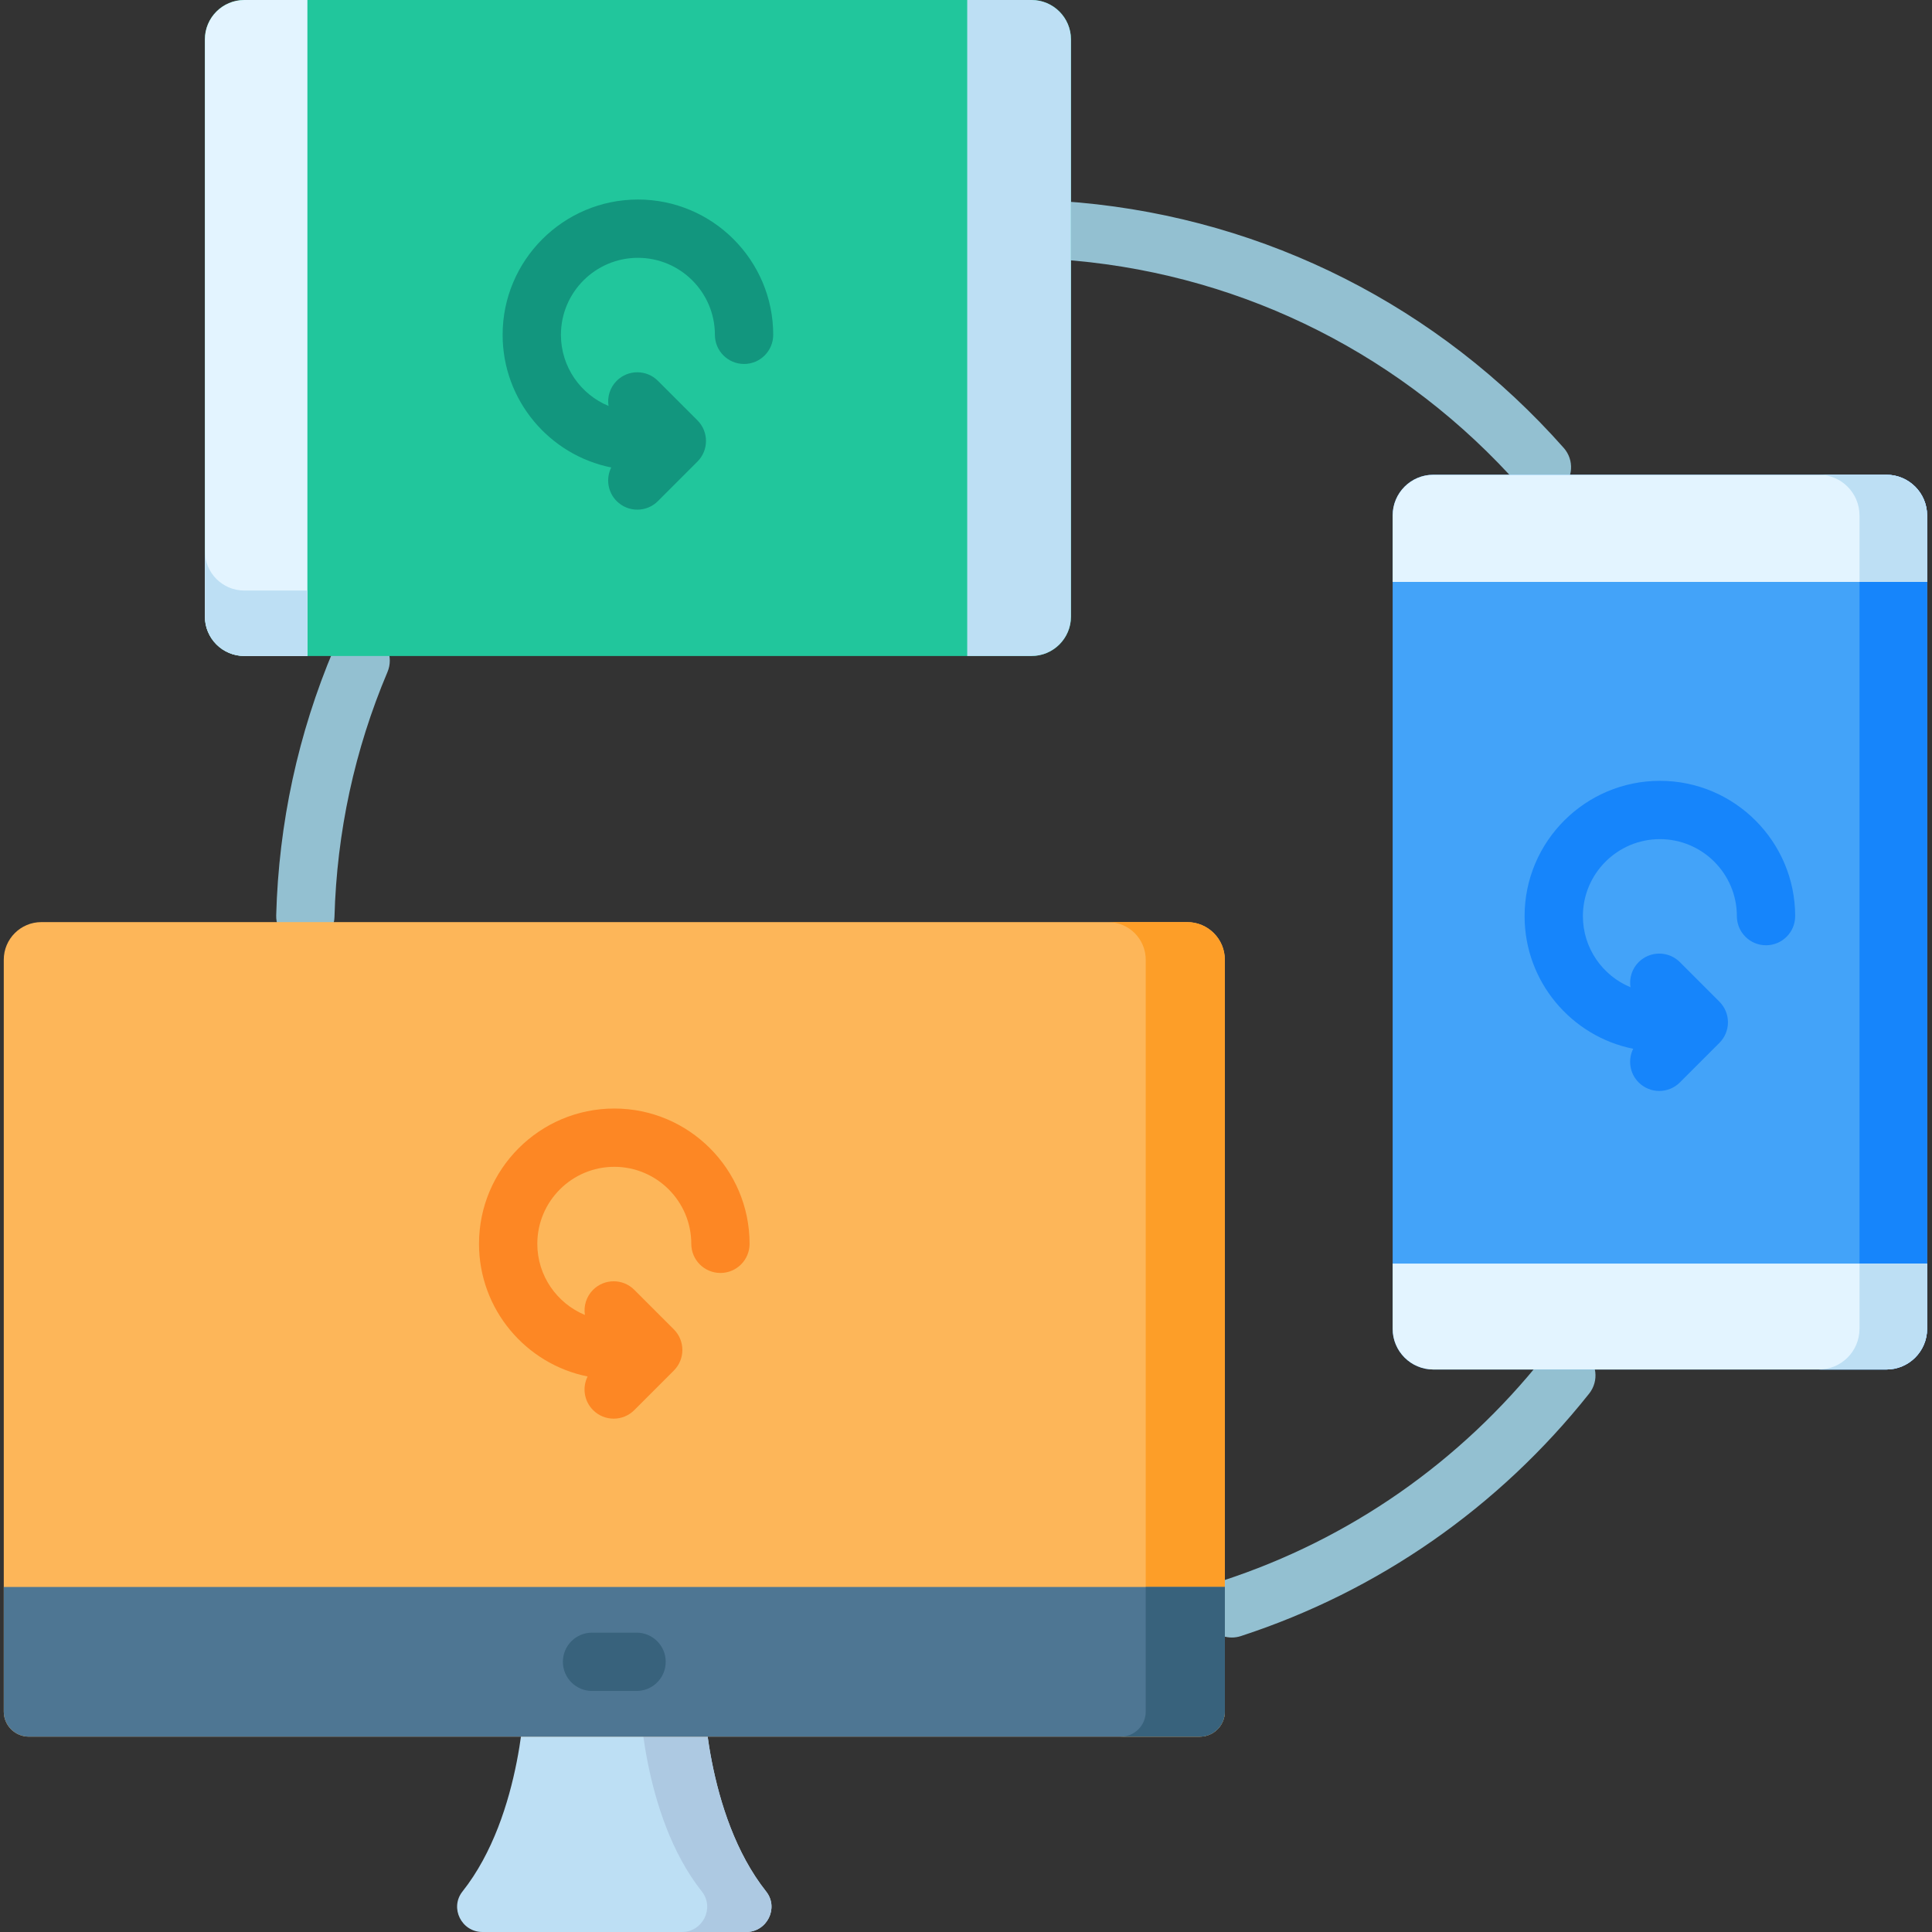 <svg height="512pt" viewBox="-1 0 512 512" width="512pt" xmlns="http://www.w3.org/2000/svg"><rect x="-1" y="0" width="512" height="512" fill="#333333" stroke="none"/><path d="m325.453 433.961c-3.254 0-6.281-2.07-7.344-5.332-1.324-4.059.891-8.418 4.949-9.742 33.535-10.941 62.922-31.406 84.988-59.184 2.656-3.34 7.516-3.898 10.855-1.242 3.34 2.652 3.898 7.512 1.242 10.855-23.957 30.156-55.871 52.375-92.297 64.262-.793.258-1.602.383-2.395.383zm-245.531-183.449c-.07 0-.145 0-.215 0-4.266-.117-7.629-3.672-7.512-7.938.668-24.426 5.805-48.152 15.262-70.516 1.664-3.93 6.199-5.766 10.129-4.105 3.93 1.664 5.766 6.195 4.105 10.125-8.707 20.582-13.434 42.426-14.051 64.918-.113 4.195-3.551 7.516-7.719 7.516zm327.707-118.957c-2.137 0-4.262-.883-5.785-2.605-30.531-34.48-72.496-55.746-118.16-59.879-5.418-.492-10.941-.742-16.422-.742-4.266 0-7.727-3.457-7.727-7.723 0-4.27 3.461-7.727 7.727-7.727 5.941 0 11.938.27 17.812.801 49.605 4.492 95.184 27.586 128.336 65.027 2.828 3.191 2.531 8.074-.664 10.906-1.469 1.301-3.297 1.941-5.117 1.941zm0 0" fill="#93c0d1"/><path d="m185.441 447.895h-47.285s-.379 32.906-16.598 53.375c-3.434 4.336-.246 10.73 5.285 10.73h69.91c5.531 0 8.719-6.395 5.285-10.73-16.219-20.469-16.598-53.375-16.598-53.375zm0 0" fill="#bddff4"/><path d="m196.754 512h-17.043c5.539 0 8.723-6.395 5.289-10.734-16.219-20.461-16.598-53.371-16.598-53.371h17.035s.383 32.91 16.598 53.371c3.434 4.34.25 10.734-5.281 10.734zm0 0" fill="#adc9e2"/><path d="m323.594 254.336v199.254c0 3.672-2.973 6.641-6.645 6.641h-310.305c-3.668 0-6.645-2.969-6.645-6.641v-199.254c0-5.504 4.465-9.969 9.965-9.969h303.664c5.504 0 9.965 4.465 9.965 9.969zm0 0" fill="#fdb659"/><path d="m323.594 254.332v199.258c0 3.676-2.973 6.645-6.645 6.645h-20.965c3.668 0 6.645-2.969 6.645-6.645v-199.258c0-5.496-4.465-9.961-9.969-9.961h20.969c5.504 0 9.965 4.465 9.965 9.961zm0 0" fill="#fd9e28"/><path d="m323.594 420.559v33.031c0 3.676-2.973 6.645-6.645 6.645h-310.305c-3.668 0-6.645-2.969-6.645-6.645v-33.031zm0 0" fill="#4e7693"/><path d="m323.594 420.559v33.031c0 3.676-2.973 6.645-6.645 6.645h-20.965c3.668 0 6.645-2.969 6.645-6.645v-33.031zm0 0" fill="#38627c"/><path d="m167.695 448.121h-11.797c-4.266 0-7.727-3.457-7.727-7.727 0-4.266 3.461-7.723 7.727-7.723h11.797c4.266 0 7.727 3.457 7.727 7.723 0 4.27-3.461 7.727-7.727 7.727zm0 0" fill="#38627c"/><path d="m509.711 136.605v215.535c0 5.957-4.832 10.793-10.793 10.793h-120.062c-5.961 0-10.789-4.836-10.789-10.793v-215.535c0-5.957 4.828-10.793 10.789-10.793h120.062c5.961 0 10.793 4.836 10.793 10.793zm0 0" fill="#43a3f9"/><path d="m509.707 136.605v215.535c0 5.957-4.828 10.793-10.793 10.793h-17.918c5.965 0 10.793-4.836 10.793-10.793v-215.535c0-5.961-4.828-10.793-10.793-10.793h17.918c5.965 0 10.793 4.832 10.793 10.793zm0 0" fill="#1685fb"/><path d="m509.707 136.605v17.609h-141.641v-17.609c0-5.961 4.828-10.793 10.793-10.793h120.055c5.965 0 10.793 4.832 10.793 10.793zm0 0" fill="#e3f4ff"/><path d="m509.707 136.605v17.609h-17.918v-17.609c0-5.961-4.828-10.793-10.793-10.793h17.918c5.965 0 10.793 4.832 10.793 10.793zm0 0" fill="#bddff4"/><path d="m509.707 334.863v17.277c0 5.957-4.828 10.793-10.793 10.793h-120.055c-5.965 0-10.793-4.836-10.793-10.793v-17.277zm0 0" fill="#e3f4ff"/><path d="m491.789 334.863h17.918v17.277c0 5.957-4.828 10.793-10.793 10.793h-17.918c5.965 0 10.793-4.836 10.793-10.793zm0 0" fill="#bddff4"/><path d="m272.371 173.844h-208.629c-5.766 0-10.445-4.672-10.445-10.445v-152.953c0-5.77 4.68-10.445 10.445-10.445h208.625c5.77 0 10.449 4.676 10.449 10.445v152.953c0 5.773-4.68 10.445-10.445 10.445zm0 0" fill="#21c69c"/><path d="m272.371 173.844h-17.047v-173.844h17.043c5.77 0 10.449 4.676 10.449 10.445v152.953c0 5.773-4.68 10.445-10.445 10.445zm0 0" fill="#bddff4"/><path d="m80.465 173.844h-16.723c-5.766 0-10.445-4.672-10.445-10.445v-152.953c0-5.77 4.68-10.445 10.445-10.445h16.723zm0 0" fill="#e3f4ff"/><path d="m80.465 156.5v17.344h-16.723c-5.766 0-10.445-4.672-10.445-10.445v-17.344c0 5.77 4.68 10.445 10.445 10.445zm0 0" fill="#bddff4"/><path d="m168.055 52.879c-19.77 0-35.855 16.082-35.855 35.855 0 17.352 12.391 31.859 28.785 35.152-1.445 2.891-.969 6.5 1.445 8.914 1.508 1.508 3.484 2.262 5.465 2.262 1.977 0 3.953-.754 5.461-2.262l10.477-10.477c3.016-3.016 3.016-7.906 0-10.926l-10.477-10.473c-3.016-3.02-7.906-3.02-10.926-.004-1.816 1.816-2.531 4.305-2.164 6.66-7.395-3.066-12.613-10.355-12.613-18.852 0-11.25 9.152-20.402 20.402-20.402s20.402 9.152 20.402 20.402c0 4.27 3.461 7.727 7.727 7.727 4.27 0 7.727-3.457 7.727-7.727 0-19.77-16.082-35.852-35.855-35.852zm0 0" fill="#12967e"/><path d="m438.887 206.93c-19.773 0-35.855 16.086-35.855 35.855 0 17.352 12.387 31.859 28.785 35.152-1.449 2.891-.969 6.5 1.441 8.914 1.512 1.508 3.488 2.262 5.465 2.262 1.977 0 3.957-.754 5.465-2.262l10.473-10.473c1.449-1.449 2.266-3.414 2.266-5.465 0-2.051-.816-4.016-2.266-5.465l-10.473-10.473c-3.016-3.016-7.91-3.016-10.93 0-1.812 1.812-2.527 4.305-2.16 6.656-7.398-3.066-12.613-10.355-12.613-18.852 0-11.246 9.152-20.398 20.402-20.398s20.402 9.152 20.402 20.398c0 4.27 3.457 7.727 7.727 7.727 4.266 0 7.723-3.457 7.723-7.727.004-19.766-16.082-35.852-35.852-35.852zm0 0" fill="#1685fb"/><path d="m161.797 293.773c-19.773 0-35.855 16.082-35.855 35.855 0 17.348 12.387 31.859 28.785 35.152-1.449 2.891-.969 6.5 1.445 8.914 1.508 1.508 3.484 2.266 5.461 2.266 1.977 0 3.957-.758 5.465-2.266l10.473-10.477c3.02-3.016 3.02-7.906 0-10.926l-10.473-10.473c-3.02-3.016-7.91-3.016-10.93 0-1.812 1.812-2.527 4.301-2.16 6.656-7.395-3.066-12.613-10.359-12.613-18.848 0-11.254 9.152-20.406 20.402-20.406s20.402 9.156 20.402 20.406c0 4.266 3.457 7.723 7.727 7.723 4.266 0 7.723-3.457 7.723-7.723.004-19.773-16.082-35.855-35.852-35.855zm0 0" fill="#fd8724"/></svg>